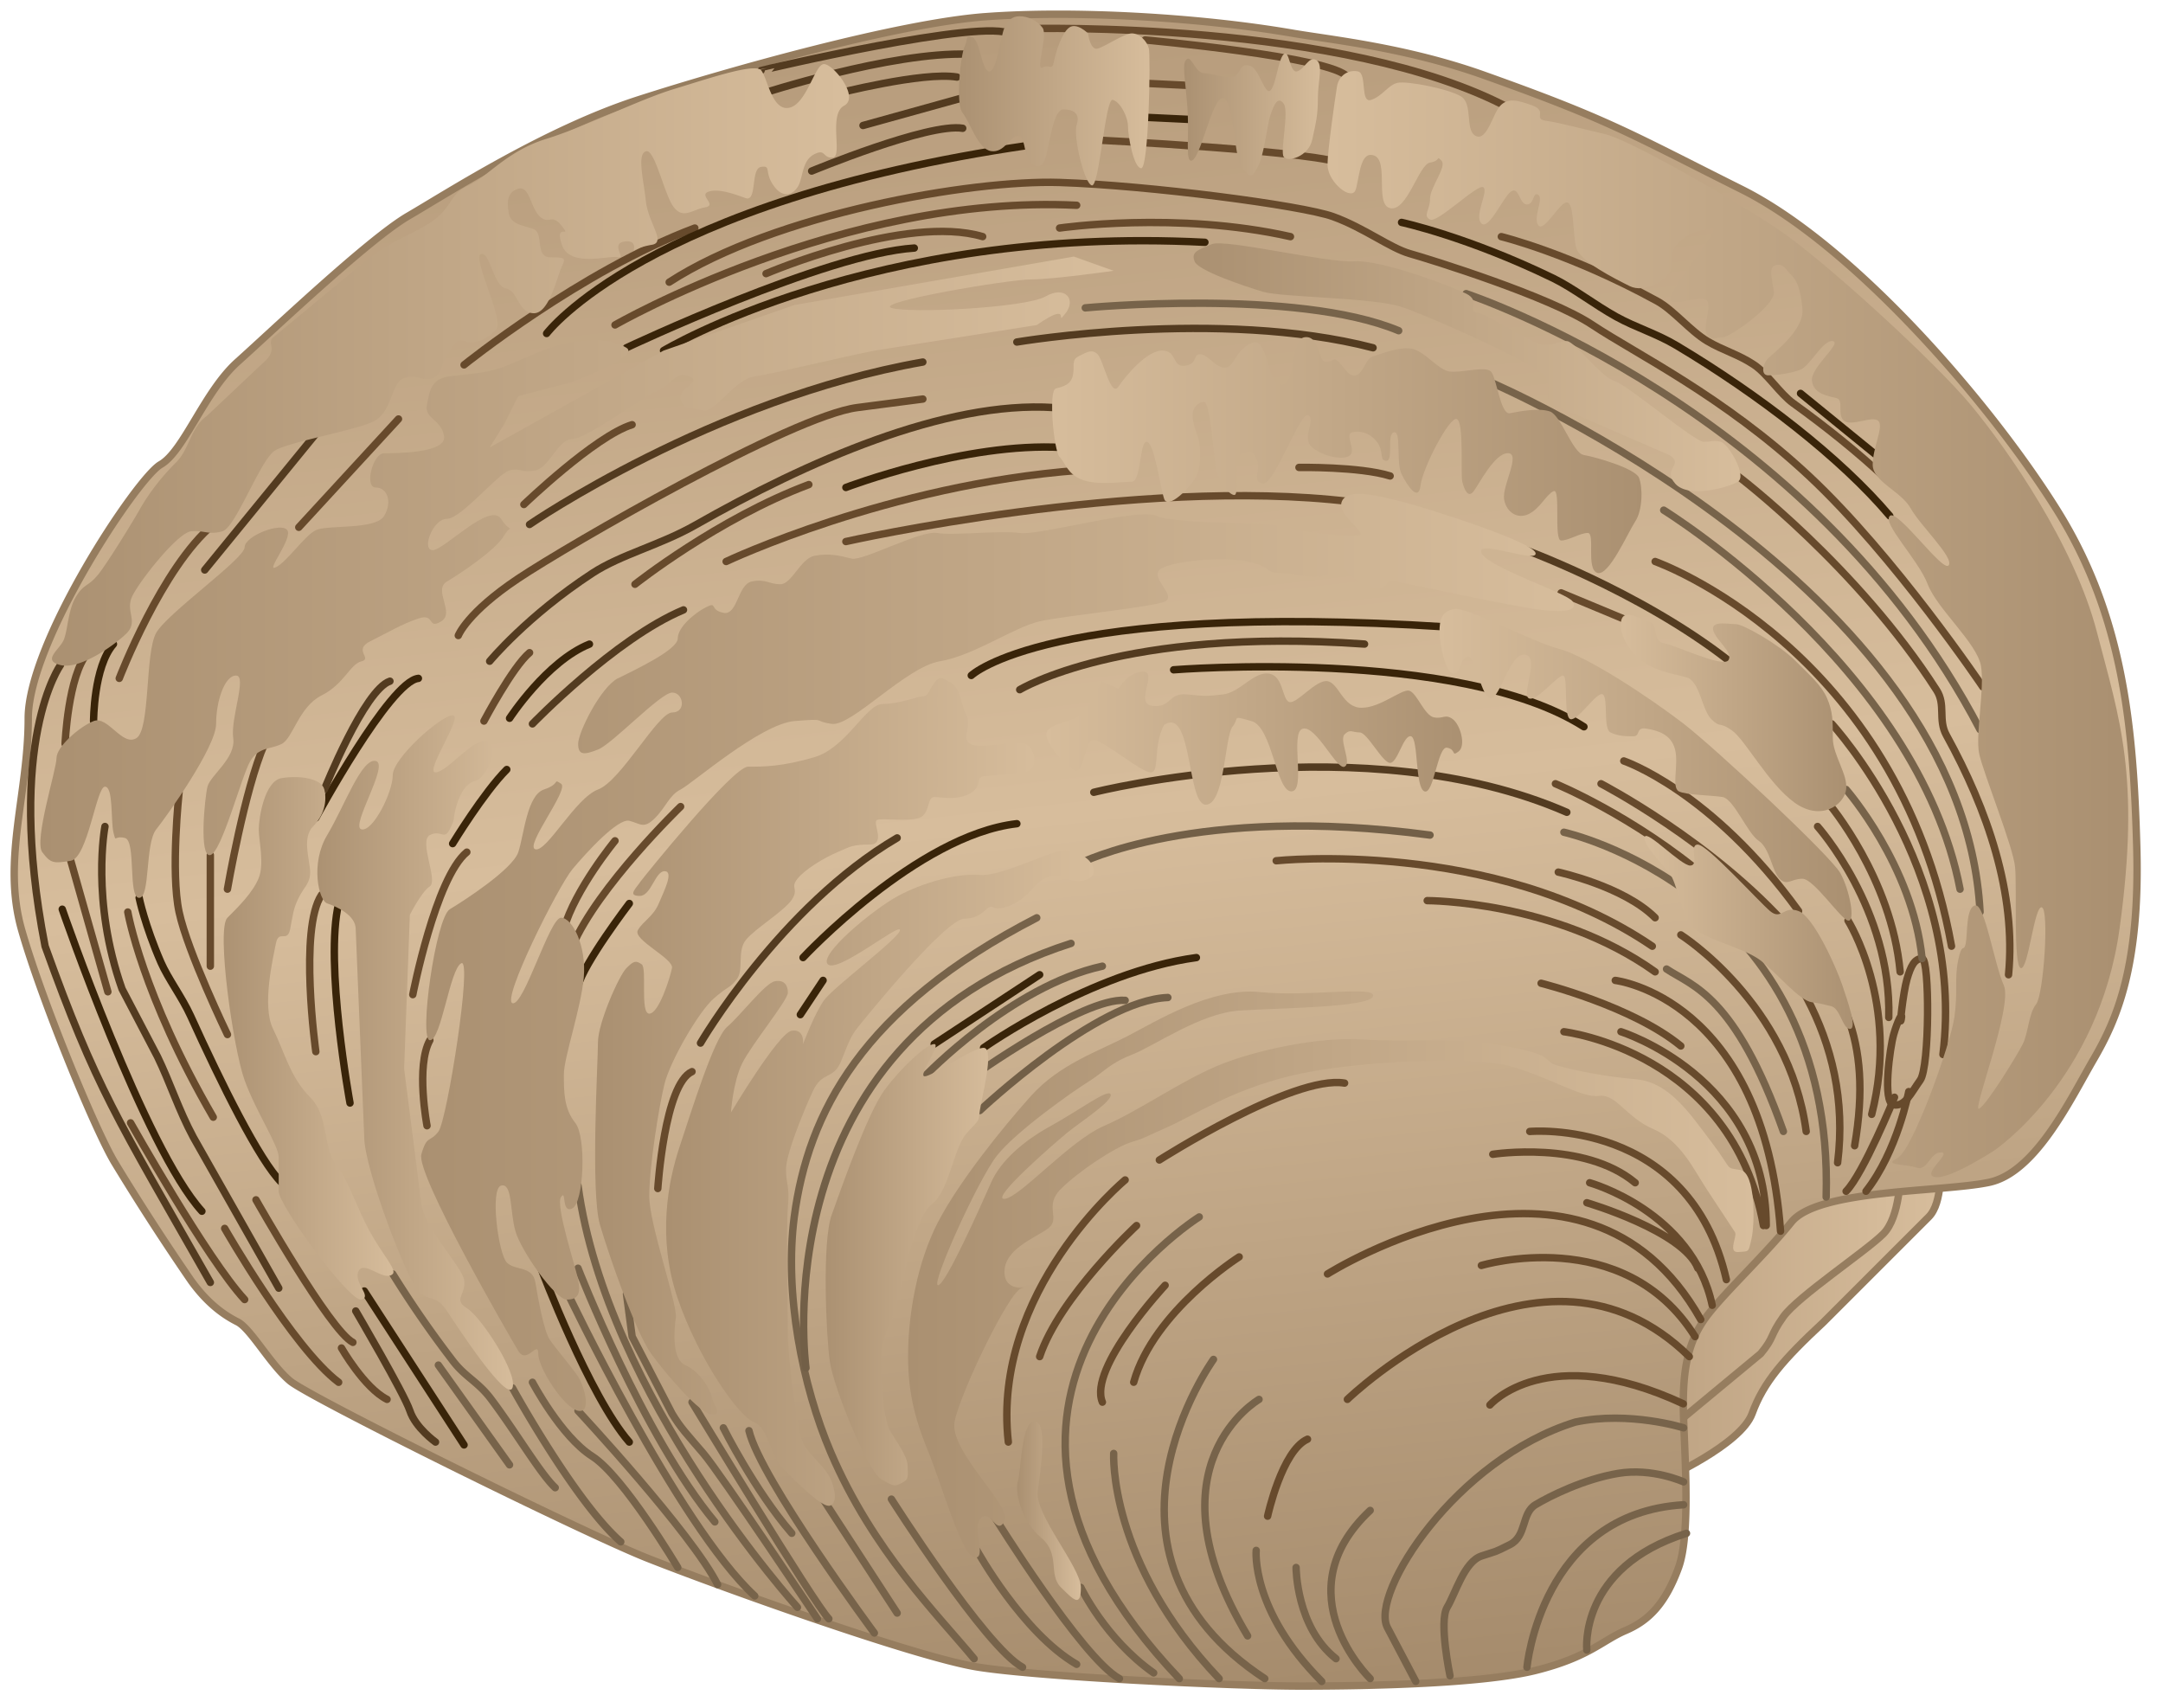 <svg xmlns="http://www.w3.org/2000/svg" xmlns:xlink="http://www.w3.org/1999/xlink" viewBox="0 0 76 60" fill="#fff" fill-rule="evenodd" stroke="#000" stroke-linecap="round" stroke-linejoin="round"><style><![CDATA[.B{stroke-linejoin:miter}.C{stroke-width:.26}.D{stroke:#674a2c}.E{stroke:#392409}.F{stroke:#77634a}.G{stroke:#533b20}.H{stroke:#725f47}.I{fill:url(#E)}.J{fill:url(#F)}.K{fill-rule:nonzero}]]></style><use xlink:href="#L" x=".5" y=".5"/><defs><linearGradient id="A" y2="50.00%" x2="99.99%" y1="50.00%" x1="-0.00%"><stop stop-color="#bea383" offset=".6%"/><stop stop-color="#d7bd9c" offset="100%"/></linearGradient><linearGradient id="B" y2="49.99%" x2="100.01%" y1="49.99%" x1="0.01%"><stop stop-color="#bea383" offset=".6%"/><stop stop-color="#d7bd9c" offset="100%"/></linearGradient><linearGradient id="C" y2="0.55%" x2="43.30%" y1="102.28%" x1="57.43%"><stop stop-color="#a58b6c" offset=".6%"/><stop stop-color="#d7bd9c" offset="53.4%"/><stop stop-color="#b69b7b" offset="100%"/></linearGradient><linearGradient id="D" y2="50.01%" x2="99.98%" y1="50.01%" x1="-0.02%"><stop stop-color="#aa9071" offset="0%"/><stop stop-color="#d7bd9c" offset="100%"/></linearGradient><linearGradient id="E" y2="50.00%" x2="100.00%" y1="50.00%" x1="-0.00%"><stop stop-color="#aa9071" offset="0%"/><stop stop-color="#d7bd9c" offset="100%"/></linearGradient><linearGradient id="F" y2="50.00%" x2="100.01%" y1="50.00%" x1="0.00%"><stop stop-color="#aa9071" offset="0%"/><stop stop-color="#d7bd9c" offset="100%"/></linearGradient><linearGradient id="G" y2="50.00%" x2="-0.00%" y1="50.00%" x1="100.00%"><stop stop-color="#aa9071" offset="0%"/><stop stop-color="#d7bd9c" offset="100%"/></linearGradient><linearGradient id="H" y2="50.00%" x2="0.01%" y1="50.00%" x1="100.00%"><stop stop-color="#aa9071" offset="0%"/><stop stop-color="#d7bd9c" offset="100%"/></linearGradient><linearGradient id="I" y2="49.99%" x2="-0.00%" y1="49.99%" x1="100.00%"><stop stop-color="#aa9071" offset="0%"/><stop stop-color="#d7bd9c" offset="100%"/></linearGradient><linearGradient id="J" y2="50.00%" x2="99.99%" y1="50.00%" x1="0.02%"><stop stop-color="#aa9071" offset="0%"/><stop stop-color="#d7bd9c" offset="100%"/></linearGradient><linearGradient id="K" y2="49.99%" x2="100.00%" y1="49.99%" x1="-0.00%"><stop stop-color="#aa9071" offset="0%"/><stop stop-color="#d7bd9c" offset="100%"/></linearGradient></defs><symbol id="L" overflow="visible"><g stroke="#967d5f" class="B C K"><path d="M57.958 51.467s2.704-1.2 3.105-2.303 1.099-1.901 2.5-3.204l3.706-3.705c.501-.5.401-1.803.401-1.803l-3.507.3-6.408 6.81.204 3.904z" fill="url(#A)"/><path d="M57.856 49.967l3.507-2.906c.5-.601.301-.601.799-1.301s2.903-2.302 3.506-2.904.599-2.104.599-2.104l-5.407 1.502-2.403 3.904-.602 3.807z" fill="url(#B)"/><path d="M34.095.089c3.032-.232 7.467 0 10.849.583 1.303.224 3.94.489 6.69 1.468 4.387 1.562 5.094 2.031 9.06 4.014s8.749 7.532 11.084 11.268 2.683 7.631 2.8 11.834-.702 6.065-1.518 7.466-2.031 3.968-3.666 4.318-6.015.233-6.95 1.398-2.45 2.568-3.032 3.383-.767 1.72-.767 3.001.299 4.467-.166 5.752c-.467 1.28-1.051 1.866-1.868 2.215s-1.282.932-3.149 1.399-5.799.551-8.249.551-9.134-.317-11.35-.666-9.333-2.92-11.668-3.849c-2.333-.936-11.8-5.619-12.5-6.201S8.311 46.173 7.84 45.94c-.463-.234-1.045-.636-1.63-1.452a87.75 87.75 0 0 1-2.683-4.148c-.7-1.168-2.569-5.719-3.267-8.168s.232-4.75.232-7.436c0-2.681 3.832-8.448 4.65-8.914s1.534-2.552 2.697-3.6c1.174-1.05 4.608-4.318 6.009-5.134s4.832-3.035 8.099-4.086S31.065.32 34.099.088z" fill="url(#C)"/></g><g fill="none"><path d="M67.037 33.178c-.268 0-.401.267-.535.733s-.267 1.737-.2 1.403-.134.066-.266.533-.402 2.403 0 2.471.6-.401.934-.868.332-4.272.067-4.272z" class="B C D"/><g stroke-linecap="butt"><path d="M55.255 57.475s-.301-2.903 3.502-4.103m-5.605 4.706s.498-5.407 5.505-5.709m-8.209 6.008s-.4-1.903-.101-2.404.601-1.6 1.203-1.802.4-.099 1-.4.4-1.101.901-1.403 1.703-.901 2.905-1.102 2.3.299 2.3.299m-9.412 7.01l-1.001-1.903c-.6-1.199 2.404-5.907 6.61-7.209 1.901-.398 3.803.203 3.803.203m-11.013 2.901c-3.103 2.907 0 5.91 0 5.91" class="B C F"/><path d="M51.85 48.863s1.977-2.283 6.795-.041" class="B C D"/><path d="M45.04 54.573c0 0 0 2.101 1.403 3.204" class="B C F"/><path d="M46.842 48.666s6.807-6.61 12.014-1.502m-13.415 2.901c-.901.401-1.402 2.705-1.402 2.705" class="B C D"/><path d="M43.638 53.972s-.199 2.103 2.303 4.605m-2.203-9.91s-4.005 2.3-.401 8.309m-1.2-9.714s-4.906 6.809 1.803 11.215m-5.309-7.911s-.2 3.807 3.705 7.912" class="B C F"/><path d="M43.04 43.66s-3.004 1.901-3.706 4.404m1.104-3.406s-2.707 2.904-2.204 4.106" class="B C D"/><path d="M41.637 42.256s-10.113 6.308-.701 16.223" class="B C F"/><path d="M39.435 42.559s-2.704 2.5-3.405 4.605m3.004-6.208s-4.704 3.903-4.105 9.21m5.306-9.91s4.706-3.003 6.509-2.702m6.506 1.699s5.607-.5 6.908 5.206m-3.203-3.404c-1.801-1.5-5.004-1-5.004-1m3.404 1s3.603 1.002 4.306 4.305m-4.405-3.603s3.401 1.001 3.901 2.303m-13.014.2s9.011-5.706 13.115 1.601m-7.708-1.9s5.004-1.502 7.508 2.5M54.45 35.749s5.91.7 7.01 6.81m-5.006-6.81s5.105 1.601 5.105 6.81m-7.91-8.513s3.207.802 4.909 2.204m-2.303-2.304s5.206.603 5.807 8.812m-4.406-9.113c-3.505-2.502-8.009-2.502-8.009-2.502m-5.306-1.401s7.61-.803 13.215 3.003" class="B C D"/><path d="M62.162 39.252c-1.703-4.805-3.205-5.104-4.106-5.706" class="B C F"/><path d="M54.252 30.141c0 0 2.302.5 3.403 1.603m5.308 7.508c-.601-4.504-4.405-6.906-4.405-6.906" class="B C D"/><path d="M40.035 58.277c-1.704-1.201-2.559-3.004-2.559-3.004m-3.049-2.504s3.103 5.006 4.406 5.708m-5.008-4.506s1.604 2.903 3.505 4.004m-6.509-5.804s3.305 5.204 4.608 5.907m-1.702-.3c-1.266-1.532-3.557-3.792-5.033-7.241-1.012-2.363-1.637-5.606-1.287-8.282.483-3.636 2.359-7.338 8.521-10.509" class="B C F"/><path d="M37.132 32.645c-10.914 3.503-9.313 14.918-9.313 14.918" class="B C H"/><path d="M36.03 33.746l-3.707 2.437" class="B C E"/><path d="M38.233 33.446c-3.205.702-6.242 3.871-6.242 3.871" class="B C H"/><path d="M41.537 33.144c-3.706.5-7.478 3.17-7.478 3.17" class="B C E"/><path d="M39.034 34.646c-1.502-.098-5.406 2.704-5.406 2.704m6.906-2.803c-2.502.098-6.607 3.971-6.607 3.971" class="B C H"/><path d="M31.023 56.174l-2.603-4.003m1.802 4.704s-4.005-5.407-4.406-7.109" class="B C F"/><path d="M49.746 28.84c-8.209-1.102-12.316.999-12.316.999" class="B C H"/><path d="M35.229 28.44c-3.505.4-7.513 4.704-7.513 4.704" class="B C E"/><path d="M31.023 28.939c-4.105 2.404-6.91 7.209-6.91 7.209" class="B C G"/><path d="M28.42 33.945l-.799 1.204" class="B C E"/><path d="M23.815 37.151c-.967.434-1.202 4.107-1.202 4.107" class="B C D"/><path d="M37.932 27.337s9.512-2.404 16.621.702" class="B C G"/><path d="M54.45 28.74c0 0 9.514 2.103 9.215 12.817" class="B C F"/><path d="M54.152 27.036s11.014 4.507 9.915 13.316m.598-.597c.666-3.875-.55-5.66-2.281-7.621-2.69-3.053-6.63-5.098-6.63-5.098m.8-.801s3.073 1.035 6.141 5.274" class="B C D"/><path d="M24.916 49.666c0 0 1.101 2.202 2.404 3.705" class="B C F"/><path d="M40.737 23.033s10.012-.803 14.417 2.002" class="B C E"/><path d="M35.329 23.732s3.601-2.204 12.116-1.603" class="B C G"/><path d="M33.627 23.232s2.704-2.604 16.72-1.704" class="B C E"/><path d="M23.815 48.765c0 0 4.303 7.109 4.808 7.61" class="B C F"/><path d="M21.612 31.243s-1.603 2.101-1.803 2.906" class="B C E"/><path d="M23.414 27.839s-2.904 2.802-3.805 4.906m1.5-3.704s-1.401 1.7-1.801 3.103M54.352 20.33l2.403 1" class="B C D"/><path d="M18.208 48.065c0 0 1.001 1.903 2.101 2.602s3.005 3.906 3.005 3.906" class="B C F"/><path d="M29.221 18.527s10.213-2.302 17.721-1.403m-1.801-1.201s2.135-.034 3.203.3" class="B C D"/><path d="M60.227 22.699c-3.17-2.47-7.375-3.972-7.375-3.972" class="B C G"/><path d="M25.014 19.228s5.709-2.704 12.415-3.204" class="B C D"/><path d="M29.221 16.627s4.204-1.604 7.608-1.404" class="B C E"/><path d="M21.811 20.028s2.904-2.302 6.109-3.503" class="B C D"/><path d="M16.705 22.732s1.311-1.589 3.611-3.094c1.008-.658 2.363-.978 3.611-1.686 3.938-2.241 8.776-4.378 12.601-4.132" class="B C G"/><path d="M15.603 21.829s.3-.799 2.104-2.003 9.614-5.706 11.914-6.006l2.305-.3" class="B C D"/><path d="M18.106 17.927s6.411-4.407 13.819-5.707" class="B C G"/><path d="M17.907 17.225s2.504-2.404 3.803-2.804" class="B C D"/><path d="M35.228 11.517s7.108-1.201 12.516.202" class="B C G"/><path d="M37.633 10.316s7.408-.7 11.012.803m3.206 1.802s16.62 7.107 17.221 18.621m-49.263 9.613c1.003 7.409 7.71 14.818 7.71 14.818m-6.007-11.011l.199 1.499 1.401 2.704c.303.503.505.702 1.103 1.402s4.006 5.809 4.006 5.809m-8.412-12.318s2.305 5.909 4.808 8.913M19.41 44.86s3.904 8.213 6.608 10.713" class="B C F"/><path d="M21.611 50.166c-1.401-1.602-3.103-6.107-3.103-6.107" class="B C E"/><path d="M21.311 53.671c-1.602-1.404-3.805-5.407-3.805-5.407m1.502 3.505c-.526-.492-1.38-1.955-2.27-3.135-.439-.577-.885-.755-1.306-1.295a37.48 37.48 0 0 1-2.133-3.08m4.104 6.707l-2.5-3.504" class="B C F"/><path d="M15.805 50.266l-3.506-5.407" class="B C E"/><path d="M14.803 50.166s-.702-.499-.901-1.1-1.902-3.505-1.902-3.505" class="B C G"/><path d="M11.498 46.861s.801 1.403 1.602 1.805m-4.606-7.011s2.604 4.608 3.405 5.008m-.5 1.403c-1.602-1.202-4.005-5.407-4.005-5.407" class="B C D"/><path d="M9.295 44.759l-3.003-5.305c-.512-.953-.821-1.928-1.257-2.825l-1.247-2.382c-1.1-3.105-.6-5.709-.6-5.709" class="B C G"/><path d="M4.088 38.951c0 0 2.704 4.807 4.008 6.208" class="B C D"/><path d="M6.594 42.056c-2.002-2.203-4.907-10.612-4.907-10.612" class="B C E"/><path d="M3.29 34.346l-1.303-4.605" class="B C D"/><path d="M6.891 44.558c-3.301-5.807-4.005-6.808-5.807-11.814-1.401-7.209.542-9.877.542-9.877" class="B C G"/><path d="M2.587 22.431c-.7.802-.8 3.204-.8 3.204" class="B C D"/><path d="M2.788 24.834s0-1.901.698-2.704" class="B C E"/><path d="M3.69 23.334s1.501-3.906 3.304-5.407m3.004.099l3.503-3.805" class="B C D"/><path d="M6.693 19.526l4.005-4.905" class="B C G"/><path d="M15.805 12.32s4.105-3.305 8.109-4.808" class="B C D"/><path d="M18.706 11.217s3.487-4.648 16.922-6.609" class="B C E"/><path d="M28.019 5.51s4.104-1.701 5.307-1.503m-3.503-.098l3.603-1.001m-4.608-.1s3.107-.799 4.308-.601m-6.91.601s4.605-1.502 7.309-1.403m-7.282.569S34.128.104 35.029.705" class="B C G"/><path d="M39.435 3.607l2.102.1" class="B C E"/><path d="M39.335 2.407l2.001.098M37.832 4.41s8.21.4 9.011.899M39.735.904s6.608.602 7.108 1.301m5.708 1.103C46.744.205 35.628.505 35.628.505M23.013 9.414c3.704-2.402 10.614-3.602 13.717-3.503s8.511.801 9.612 1.201 2.001 1.103 2.702 1.301 4.908 1.502 6.409 2.504 4.606 2.502 7.609 5.307 6.107 7.41 6.107 7.41M21.109 10.917S29.12 6.31 37.33 6.712M26.416 9.114s4.909-2.102 7.611-1.301" class="B C D"/><path d="M21.511 11.718s7.009-3.305 10.114-3.503" class="B C E"/><path d="M36.73 7.512s4.103-.6 8.112.302m7.409 0s2.43.595 5.473 2.263c.572.313 1.165 1.051 1.766 1.409.54.322 1.092.464 1.638.83.461.306.921 1.023 1.374 1.349 1.155.832 2.272 1.725 3.265 2.658" class="B C D"/><g class="E"><path d="M48.746 7.314c0 0 2.318.501 5.327 1.962.708.345 1.456.932 2.218 1.354.697.384 1.407.587 2.115 1.009 2.9 1.73 5.768 3.945 7.494 5.986" class="B C"/><path d="M62.764 13.322l2.702 2.201" class="B C"/></g><path d="M51.014 9.817c0 0 12.148 4.003 18.057 15.317" class="B C F"/><path d="M60.561 16.225c0 0 4.204 3.184 6.984 7.523.331.511.044 1.038.342 1.579 1.451 2.632 2.459 5.564 2.186 8.42" class="B C D"/><path d="M57.957 17.424c0 0 8.911 5.509 10.412 13.317" class="B C F"/><path d="M57.656 19.228c0 0 8.511 3.002 10.413 13.516m-4.207-7.812s4.706 5.108 3.906 11.617m-3.336-4.706s1.834 2.904.833 6.809m-1.902-10.114s2.602 2.906 2.502 6.709m-2.106-7.508s2.205 2.602 2.505 5.906" class="B C D"/><path d="M64.366 27.238c0 0 2.337 2.671 2.67 5.941" class="B C F"/><path d="M66.066 38.051s-1.101 2.702-1.701 3.303m2.201-3.502s-.399 2.103-1.502 3.502" class="B C D"/><path d="M41.836 8.013c-11.714-.6-19.022 3.805-19.022 3.805" class="B C E"/><path d="M18.208 24.933s2.902-3.002 5.307-4.005" class="B C G"/><path d="M17.404 24.736s1.303-2.002 2.807-2.605" class="B C E"/><path d="M16.504 24.834s1.003-1.901 1.603-2.403" class="B C D"/><path d="M14.201 23.334c-1.001.098-3.605 4.904-3.605 4.904" class="B C E"/><path d="M13.201 23.433c-.901.3-2.304 3.805-2.304 3.805" class="B C G"/><path d="M7.491 30.74s.604-3.503 1.304-5.106m-1.905 7.812v-3.906" class="B C D"/><path d="M15.404 29.14s1.099-1.803 1.902-2.604" class="B C E"/><path d="M15.903 29.439c-1.1.901-1.899 5.007-1.899 5.007m.5 4.606s-.401-2.101.1-3.004m-4.007.401s-.6-4.306.2-5.508" class="B C D"/><path d="M11.798 38.254s-.901-4.911-.399-7.012" class="B C E"/><path d="M7.492 35.848s-1.4-2.902-1.7-4.306 0-4.205 0-4.205m1.201 11.415C4.49 34.447 3.99 31.543 3.99 31.543" class="B C D"/><path d="M4.389 31.042c0 0 .192.949.767 2.273.25.571.736 1.213 1.04 1.877 1.088 2.395 2.416 5.081 3.2 5.862" class="B C E"/><path d="M19.808 49.066c0 0 4.007 4.307 4.906 6.107" class="B C F"/></g></g><g stroke="none" class="K"><path d="M35.845 49.437c-.466 0-.466 1.751-.582 2.103s.116 1.399.814 1.983.235 1.284.701 1.749.7.701.7 0-1.632-2.565-1.517-3.384.352-2.451-.115-2.451z" fill="url(#D)"/><path d="M33.745 54.224c.448.047-.118-1.114.232-1.401s.548.653.817.115-1.965-2.459-1.751-3.502 1.917-4.552 2.335-4.666-.585.216-.584-.582 1.03-1.167 1.518-1.517-.155-.783.465-1.4 1.876-1.449 2.45-1.634.193-.047 1.25-.516 2.235-1.295 4.349-1.816 6.343-.712 7.7-.353 2.54 1.138 3.149 1.051.956.754 1.918 1.167 1.437 1.45 1.867 2.101l.998 1.516c.1.136-.266.732.12.702s.348.03.464-.467.153-2.332-.4-2.417-.247.021-.999-.967-1.477-2.111-2.651-2.217-2.055-.293-2.715-.467-.006-.358-1.868-.698-3.497-.126-5.016-.234-3.808.371-5.133.932-2.739 1.572-3.966 2.103-2.969 2.532-3.501 2.565 1.762-1.962 2.214-2.332c.457-.37 1.58-1.096 1.519-1.334s-1.133.571-2.101 1.101-1.766 1.232-2.098 1.983-1.6 3.613-1.868 3.616 1.401-3.699 2.068-4.551 2.693-2.277 3.215-2.599.743-.645 1.532-.951 2.405-1.458 3.77-1.549c1.361-.09 4.566-.106 4.698-.5s-2.259.028-3.967-.149-3.621 1.007-4.665 1.55-2.387.986-3.386 2.099-2.529 3.013-3.266 4.432-1.03 3.21-1.051 4.551.219 2.32.703 3.5 1.181 3.683 1.632 3.734z" class="I"/><path d="M34.06 36.315c.401 0-.066 1.737-.132 2.204s0 .268-.468.803-.602 2-1.201 2.468-.934 2.269-1.201 3.335-.601 1.203-.601 2.271.134 2.068.333 2.404.601.867.601 1.202.069.465-.2.599-.267.136-.734-.134-1.669-3.203-1.801-4.139-.27-4.206.064-5.138 1.27-3.604 1.87-4.407 1.469-1.6 1.733-1.6c.27 0-.599 1.133-.331 1.133s1.669-1 2.067-1z" fill="url(#D)"/><g class="J"><path d="M27.715 50.199c.205.402.736.803.94 1.202.198.4.268.936 0 1.001s-1.073-.735-1.605-1.267-.533-1.469-1.067-1.672-1.936-2.201-2.67-4.339-.334-4.136.067-5.338 1.2-3.806 1.668-4.206 1.333-1.535 1.671-1.602c.331-.067.465.135.465.4s-1.268 1.806-1.601 2.472-.399 1.737-.399 1.737 1.669-2.804 2.136-2.873.395.471.395.471.402-1.071.736-1.538 2.671-2.202 2.671-2.469-2.199 1.535-2.537 1.201c-.331-.334 1.603-1.934 2.472-2.402s2.068-.802 2.87-.736 2.602-.933 3.07-.867.867.334.935.667-.466.534-.935.333-.802-.134-1.267.402-1.135.734-1.337.6-.334.401-1.001.401-3.471 3.469-3.739 3.803-.331.535-.599 1.203-.668.334-1 1.069c-.339.734-.937 2.202-.937 2.736s.134.533.067 1.334 0 3.403 0 4.405.337 3.47.533 3.87z"/><path d="M21.978 30.508c.2-.268 3.27-4.071 3.806-4.071s1.198 0 2.333-.335 1.803-1.869 2.404-1.869 1.201-.268 1.403-.268.198-.2.401-.467c.198-.265.266-.2.599 0s.334.735.534 1.136-.201.801.134 1.001 1.601-.134 1.935 0 .535.934-.066 1.003l-1.335.134c-.399 0-.068.334-.533.6s-1.002.132-1.267.132-.136.6-.535.735-1.269 0-1.469.067.334.869-.268.869-.666.066-1.131.266c-.471.2-1.136.601-1.404.935s.064.335-.199.736c-.27.399-1.27 1.001-1.604 1.401s-.066 1.067-.333 1.4-.268.202-.803.668-1.535 2.204-1.733 3.005-.535 2.937-.535 3.939 1.001 3.803.934 4.27-.136 1.469.334 1.669.867.802.937 1.133c.064.335.399.601 0 .601s-1.605-1.401-2.138-2.136-1.469-3.401-1.801-4.538-.068-5.739-.068-6.407.735-2.338 1.001-2.604.334-.266.534-.134-.066 1.735.268 1.735.733-1.265.798-1.601c.071-.334-1.399-1-1.198-1.335s.534-.468.734-.935.532-1.134.202-1.134-.469.868-.869.868-.199-.201.002-.469z"/></g><g fill="url(#G)"><path d="M37.332 24.703c.398-.203.865-1.27.865-1.27l.601.268s.337-.601.869-.601-.333 1.134.335 1.202.532-.468 1.202-.404.665.068 1.266 0 1.068-.799 1.603-.733.467.937.735 1.001.932-.799 1.335-.733.532.934 1.199.934 1.403-.666 1.671-.6.531.868.869.937c.332.065.397-.136.665.065s.468.933.202 1.134-.068-.068-.402-.132c-.336-.07-.465 1.667-.799 1.533s-.204-1.866-.47-1.934-.467.934-.735.934-.8-1.07-1.068-1.07-.333-.132-.533.07.268 1 0 1.134-1.004-1.469-1.469-1.335.134 2.202-.401 2.202-.667-2.268-1.4-2.47-.4-.131-.669.202-.267 2.735-.936 2.735-.465-3.469-1.465-2.802c-.402.732-.137 1.669-.471 1.669s-1.667-1.136-2-1.136-.336 1.203-.667 1.067-1.002-.934-1.002-1.265.668-.401 1.069-.6z"/><path d="M58.891 29.909c.334 0-.066-.735.265-.735s2.138 2 2.538 2.336.467-.202 1.002 0 1.335 2.002 1.536 2.604.532 1.535.268 1.535-.337-.733-.67-.801-.2-.066-.664-.134-1.201-1.002-1.803-1.467-2.005-.735-2.406-1.203-.532-1.535-.8-1.869-.935-1.001-.867-1.268 1.269 1.005 1.602 1.005z"/></g><path d="M50.614 20.897c-.467.067-.535.399-.535.801s.2 1.401.467 1.467.268-.601.534-.601.469 1.47.801 1.47.668-1.603 1.201-1.535-.134 1.399.134 1.535 1.003-.801 1.201-.801 0 1.47.266 1.535.937-1.002 1.135-.87 0 1.203.267 1.335.535.136.803.136.065-.334.466-.268.868.202 1.002.733-.134 1.335.132 1.469 1.139.134 1.536.2.868 1.269 1.269 1.537.466 1.069.735 1.334.399 0 .801 0 1.332 1.403 1.602 1.469.067-1.068-.27-1.669-4.403-4.404-5.538-5.273-3.338-2.338-4.339-2.602-3.202-1.468-3.669-1.401z" fill="url(#H)"/><path d="M56.487 21.228c-.131.336.068.935.601 1.404s1.202.532 1.671.666.534 1.137.869 1.469.266.066.733.401 1.269 1.867 2.201 2.538c.935.665 1.737.064 1.804-.469s-.467-1.199-.467-1.803 0-.935-.202-1.401-.601-.801-1.134-1.335-1.803-1.268-2.068-1.268-.866-.134-.802.202.734.799.534 1.067-1.868-.535-2.269-.601-.202-.666-.467-.735c-.266-.063-.868-.463-1.003-.132z" fill="url(#I)"/><path d="M68.904 31.309c-.335.068-.268 1.003-.335 1.337s-.132-.068-.268.601 0 1.067-.132 2-1.467 4.674-2.002 4.942.269.197.669.334.465-.535.867-.535-.735.8-.2.87 2.067-.936 2.067-.936 3.672-2.47 4.406-7.81 0-7.343-.8-10.413-3.138-6.407-4.408-7.945c-1.265-1.533-5.206-5.138-6.805-6.207S56.755 4.41 55.887 4.21s-1.601-.402-2.068-.467.068-.336-.467-.534-.869-.269-1.133 0-.47 1.267-.868 1.066-.069-1.133-.535-1.399-1.869-.535-2.203-.467-.534.467-.934.6-.134-.932-.466-1-.669.132-.736.532-.333 2.27-.333 2.738.466.935.734 1.001.265-.134.335-.466.131-.803.4-.87c.799-.067.132 1.737.732 1.869s1.001-1.535 1.402-1.601.2-.268.402-.067-.402.933-.402 1.335-.266.601 0 .734 1.669-1.265 1.87-1.135c.2.135-.335 1.003-.066 1.269s.796-1.001 1.066-1.134.269.468.535.468.2-.469.399-.336-.2.803 0 1.069.735-.803 1.003-.803.199 1.136.334 1.604 1.335 1.065 1.867 1.333 1.335-.2 1.469-.6-.134-.535.266-.935.937-.467 1.202-.467-1.8 2.404-1.468 2.538 1.134-.266 1.268 0-.199 1 0 1.201.268.066.533.066 1.868-1.136 1.805-1.601c-.069-.469-.202-.867.064-.935s.336.134.535.334.335.467.402 1.203-1.001 1.534-1.202 1.733-.266.601 0 .601.801-.066 1.135-.2.799-1.067 1.135-1.001-.803.936-.733 1.402c.064.468.599.532.866.6s0 .601.268.801 1.001-.2 1.199 0-.199.934-.199 1.535 1.001.935 1.335 1.537 1.535 1.735 1.334 2.001-1.802-2.001-2.069-1.735 1.003 1.535 1.334 2.402 1.737 2.07 1.871 2.872-.2 2.404-.066 3.069 1.199 3.272 1.265 4.005-.066 3.473.2 3.539.471-2.204.737-2.136.066 3.071-.2 3.405-.268 1.001-.47 1.402-1.267 2.135-1.533 2.269 1.199-3.605.867-4.339-.666-2.868-1-2.802z" fill="url(#G)"/><path d="M41.136 1.672c-.098.2.068 1.051.099 1.861s-.064 1.577.1 1.611c.334.067.737-2.204 1.134-2.204s.402 2.272.669 2.47.267.469.532 0 .334-1.469.469-1.869.266-.666.465-.399-.132 1.668 0 1.868.87 0 1.002-.6.2-.869.2-1.47.202-1.201-.068-1.335c-.264-.132-.399.335-.665.403s-.267-.801-.468-.603-.265 1.069-.465 1.27-.401-.802-.735-.869-.267.134-.467.334-.802-.068-1.133-.068c-.337 0-.472-.8-.672-.4z" fill="url(#J)"/><path d="M33.661.805c-.269-.068-.135.064-.269.334s-.333 2.003-.065 2.336.534 1.27 1.002 1.335.667-.535.934-.535.2.602.4.869.467.334.6-.2.265-1.601.6-1.601.602.132.468.534.265 2.07.532 2.136.468-3.073.734-3.005.536.6.536.933.2 1.469.466 1.469.332-3.937.268-4.203-.333-.534-.601-.534-.936.466-1.2.534-.337-.534-.337-.534-.399-.403-.666-.201-.468.869-.535 1.201-.134.067-.399.2.202-1.135 0-1.401-.533-.401-.801-.401-.4.135-.534.402-.266 1.537-.533 1.537-.334-1.138-.6-1.203z" class="J"/><path d="M41.471 8.681c.133.334 1.734.867 2.403 1.069s3.871.2 4.873.534 4.406 1.868 4.94 2.336-.134.868.466 1.133l4.006 1.737c.535.333-.265.469.201 1.001s1.868.135 2.202-.066-.334-1.336-.6-1.403-.268 0-.601 0-2.669-2.001-3.136-2.135-1.402-1.402-1.669-1.402-.402.133-.801.133-1.936-1.067-2.338-1.133.136-.402-.401-.668-3.004-1.203-3.937-1.136-4.539-.8-5.004-.602-.736.266-.602.6z" class="I"/><path d="M36.596 13.153c-.265.068-.067 2.203.135 2.404s.267.602.8.802 1.399.066 1.737.066.269-1.467.533-1.403.467 1.604.603 2.004c.131.398.932-.4 1.133-.802s.132-1.136.066-1.335-.2-.534-.2-.802.2-.469.401-.469.332 1.672.399 2.204.467 1.069.667 1.069-.067-1.335.268-1.469.398-.067.532.266-.198.735.202.802 1.335-2.601 1.603-2.402-.268.801.132 1.133 1.136.467 1.335.268-.2-.736.068-.8.601 0 .867.332.068.668.333.668 0-.935.267-1 .069 1.067.268 1.469.599.998.667.399 1.001-2.404 1.268-2.336.134 1.936.199 2.202.202.602.402.334.735-1.335 1.201-1.335-.199 1.135-.136 1.603c.068.467.471.732.871.533s.601-.669.867-.801 0 1.734.268 1.734.666-.266.936-.266-.068 1.267.334 1.403 1.068-1.403 1.333-1.805.268-1.199.134-1.537c-.134-.331-1.533-.732-1.935-.799s-.802-1.401-1.201-1.533-1.068 0-1.402.064-.466-1.269-.668-1.469-1.068.068-1.469 0-.869-.733-1.334-.801-1.07.2-1.335.269-.334.6-.601.666-.399-.265-.6-.466-.2 0-.467 0-.2-.937-.735-.869-.266 1.602-.8 1.67-.467-1.738-1.067-1.467-.602.867-.936.867-.599-.471-.869-.471-.066.335-.533.402-.265-.532-.802-.532-1.268.866-1.536 1.267-.532-.935-.731-1.136-.401-.065-.668.069-.134.333-.201.666c-.072.335-.34.401-.608.467z" fill="url(#H)"/><path d="M2.94 19.696c-.353.431-.481.299-.768.764s-.288 1.196-.437 1.532-.77.714-.109.875 1.83-.646 2.297-1.091-.029-.779.218-1.316c.248-.532 1.608-2.257 2.079-2.294s.616.137 1.095 0 1.338-2.547 1.859-2.845 2.657-.671 3.392-.987.653-1.344 1.093-1.531.627.086.985 0 .334-.445.547-.764.299-.674.658-.549.83-.1 1.093-.437-.858-2.512-.545-2.625.437 1.118.872 1.203.434.866.985.874.816-1.288.987-1.64.056-.305-.44-.328-.196-.844-.546-.983-.799-.154-.874-.549-.07-.754.329-.874.43.687.766.983.395-.141.766.329-.273-.16 0 .656 1.663.361 1.968.437-.268-.469.218-.547.328.329.328.329.156-.134.655-.219-.137-.774-.218-1.532-.317-1.643 0-1.751.648 1.545.985 1.969.651.077 1.094 0-.225-.416.108-.545.89.064 1.312.219.171-1.041.551-1.096c.372-.055.096.168.437.656s.711.311.875 0 .128-.875.546-1.095.293.139.657.111-.164-1.52.402-1.823-.419-1.511-.73-1.459-.595 1.411-1.202 1.533-.759-1.045-.983-1.314-1.832.282-3.065.656-3.099 1.322-4.487 1.751-2.08 1.349-2.733 1.64-.554.714-1.204 1.205-1.479.672-2.517 1.531l-3.173 2.626c-.169.235.214.412-.329.874l-1.97 1.859c-.577.405-.609 1.177-1.091 1.643a7.95 7.95 0 0 0-1.205 1.531c-.179.337-1.181 1.978-1.53 2.409z" class="I"/><path d="M9.397 26.839c.6-.102 1.4 0 1.499.399s0 .902-.399 1.301-.1 1.203-.1 1.603-.202.5-.402.901-.2.601-.3 1.101-.401 0-.5.502-.501 2.202-.101 3.003.601 1.701 1.303 2.403.399 1.802 1.001 2.503c.3.35.652 1.401 1.088 2.201s.964 1.354.813 1.504c-.302.299-1.001-.502-1.2-.102s.498.901.098 1.002-2.904-3.304-2.904-3.805v-1.201c0-.398-.801-1.599-1.199-2.702s-1.001-5.307-.604-5.707c.403-.401.904-.901 1.103-1.403s0-1.301 0-1.702.201-1.702.803-1.801z" fill="url(#K)"/><g class="J"><path d="M15.404 24.633c.401 0-1.003 2.003-.601 2.003s1.303-1.202 1.803-1.102 0 1.303-.402 1.402-.602.601-.7 1.002 0 .299-.201.7-.3 0-.7.202.301 1.601 0 1.801-.702 1.003-.702 1.003l-.201 5.404.6 4.708c.1.901 1.403 2.204 1.504 2.702s-.402.702.097 1.002 1.804 2.303 1.604 2.804-1.905-2.105-2.302-2.704-.601-.3-1.003-.702-1.902-4.305-1.902-5.406l-.3-7.31c0-.5-.701-.801-1.001-.901s-.6-1.403 0-2.402 1.201-2.706 1.703-2.604-.903 2.302-.502 2.403 1.102-1.302 1.102-1.903 1.702-2.103 2.103-2.103z"/><path d="M38.631 9.015l-1.401-.5-9.814 1.701-4.603 1.603-6.108 3.403.5-.8.501-1.003 1.902-.498s2.399-.901 1.902-1.202-1.101-.3-1.902-.202-1.902.703-2.504.905-1.143.214-1.803.3-.7.5-.8.998.5.501.602 1.103-1.703.601-2.106.601-.7 1.203-.298 1.203.6.498.298 1-2.001.302-2.402.501-1.001 1.102-1.4 1.301.6-1.002.399-1.301-1.499.2-1.499.6-2.705 2.305-3.106 3.005-.2 3.403-.699 3.703-1.001-.801-1.502-.601-1.303.902-1.303 1.301-.799 2.906-.5 3.305.4.399 1.001.302c.6-.102.9-2.604 1.201-2.604s.201 1.201.298 1.603c.103.399 0 .1.403.199s.1 2.104.5 2.104.202-1.903.6-2.404 2.105-2.903 2.105-3.706.3-1.7.7-1.7-.202 1.503-.098 2.202c.098.7-.805 1.301-.905 1.702s-.302 2.502.1 2.403 1.104-2.804 1.405-3.304.701-.402 1.101-.601.6-1.301 1.4-1.702 1.001-1.101 1.402-1.199-.299-.4.302-.7 1.101-.603 1.701-.805.301.404.801.101-.299-1.101.202-1.401 1.701-1.102 2.001-1.602.302 0-.1-.601-2.001 1.101-2.402 1.101 0-1.101.501-1.101 1.801-1.602 2.199-1.701.403.098.904 0 .802-1.103 1.301-1.103 2.504-1.502 3.004-1.701.601-.701 1.101-.5-.401.398-.3.799.401.3.8.399 1.099-1.1 1.804-1.198 2.702-.603 4.204-.903l5.708-.901c1.301-.901.599.1 1.001-.4s0-1.001-.701-.601-4.808.601-5.408.4 4.106-1.001 4.908-1.001c.796-.003 2.898-.303 2.898-.303z"/></g><path d="M21.212 23.334c.599-.301 2.102-1.002 2.102-1.403s.601-.9 1.003-1.102.097.099.6.202.5-1.004 1-1.102.601.098 1.003.098.702-.901 1.199-1c.505-.101.901 0 1.303.098s2.403-.999 3.004-.899 2.204-.1 2.904 0 4.207-.901 4.808-.601 4.005.2 4.604.4 1.803.301 2.403.301-.7-.701-.5-1.202 1.3-.198 2.103 0 4.606 1.403 4.705 1.802-2.101-.5-1.9 0 3.002 1.403 3.202 1.703-.2.401-1.103.299-4.605-.901-5.105-1-.099.3-.801.199-1.001-.8-1.502-.899.401.099 0 .401-1.301 0-1.801 0-.202-.202-1.103-.401-2.803 0-3.103.298.599.901.203 1.103c-.402.2-3.507.499-4.408.701s-2.302 1.201-3.505 1.403-3.103 2.302-3.805 2.2-.096-.198-1.303-.099c-1.199.099-3.601 2.202-4.003 2.404s-.502.601-.899 1.001-.507.202-.903.1-1.501 1.101-2.002 1.702-2.504 4.605-2.102 4.706 1.302-3.003 1.702-3.003.901 1.001.799 2.104-.699 2.803-.699 3.403 0 1.201.4 1.7.3 2.804-.1 3.004-.2-.697-.4-.398.5 2.403.6 2.901 0 .702-.399.702-1.603-1.701-1.803-2.403-.1-1.702-.501-1.602-.1 2.404.201 2.705.901.1 1.001.7.302 1.703.501 2.002.8 1.002 1 1.303.5 1.3 0 1.201-1.401-1.503-1.401-2.005-.399.402-.701-.098-3.605-6.21-3.405-6.908.302-.401.603-.803 1.201-6.107.8-5.909-.702 2.705-1.101 2.705.2-4.304.7-4.604 2.204-1.403 2.404-2.004.302-2.002.903-2.202.3-.399.6-.202-1.303 2.204-.901 2.304 1.401-1.802 2.203-2.103 2.103-2.704 2.601-2.704c.505 0 .403-.7 0-.7s-2.1 1.801-2.601 2-.702.204-.702-.2.799-2.004 1.403-2.305z" class="I"/></g></symbol></svg>